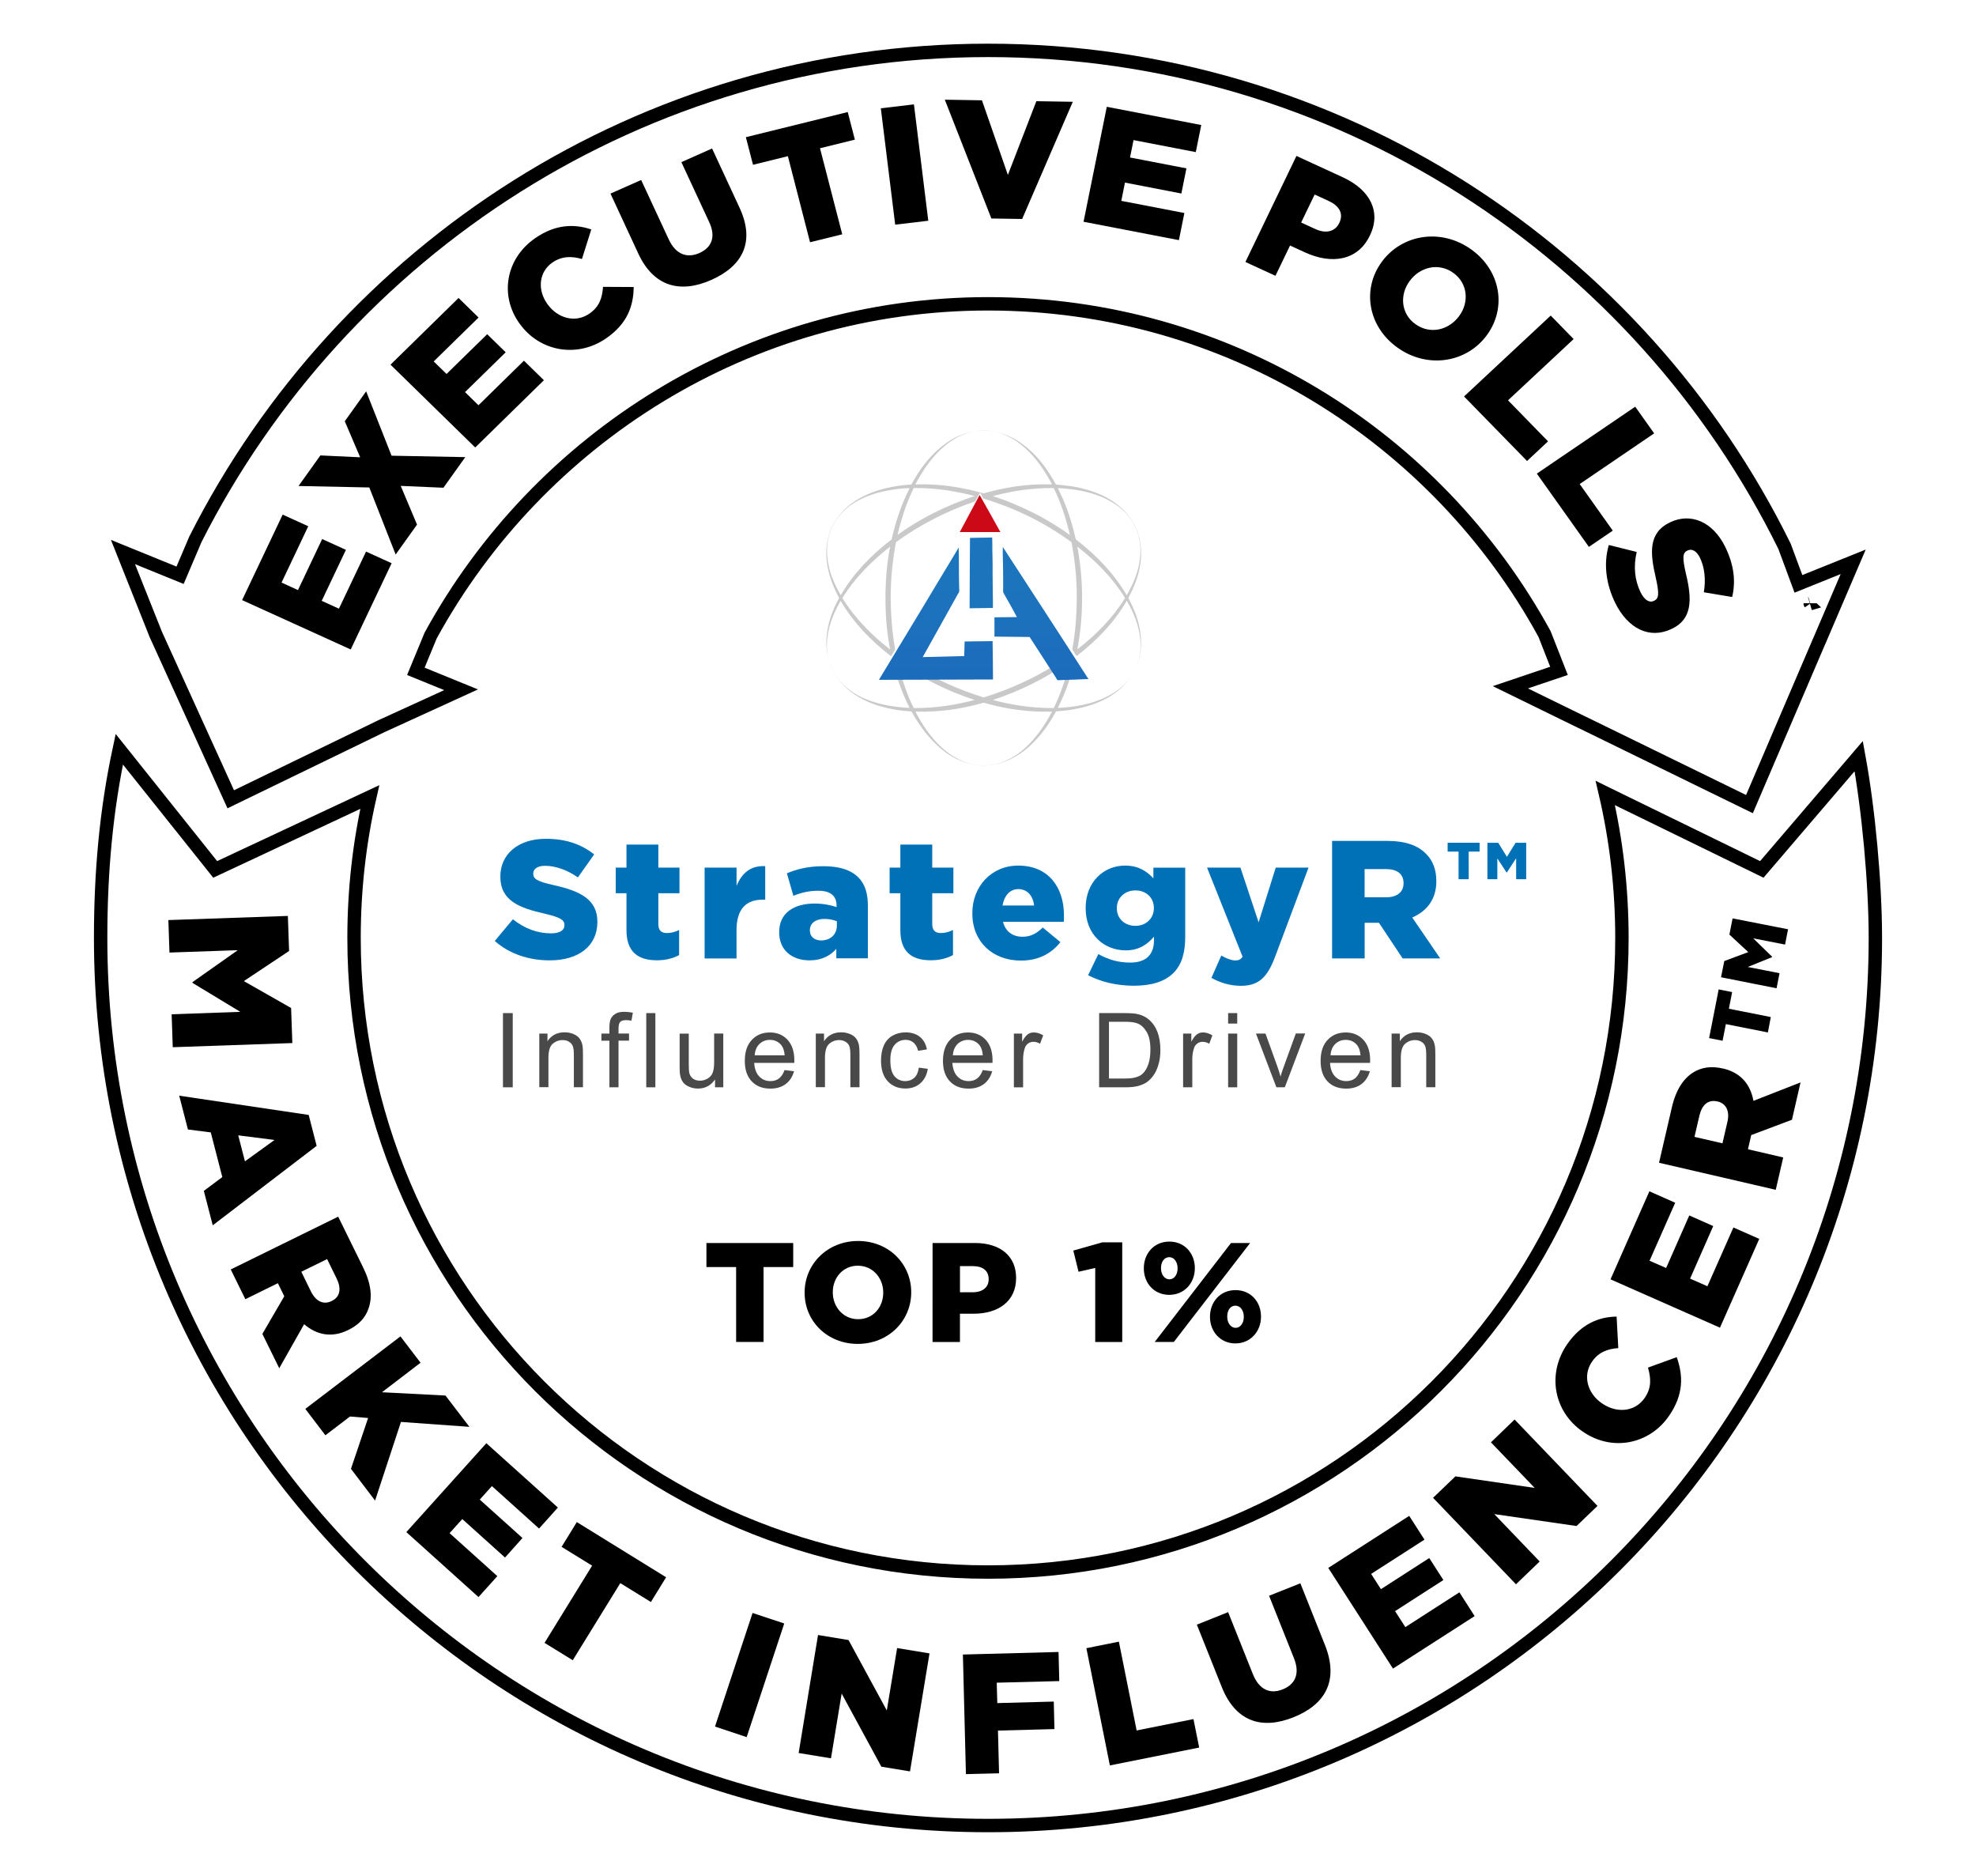 <?xml version="1.0" encoding="utf-8"?>
<!-- Generator: Adobe Illustrator 16.0.0, SVG Export Plug-In . SVG Version: 6.00 Build 0)  -->
<!DOCTYPE svg PUBLIC "-//W3C//DTD SVG 1.1//EN" "http://www.w3.org/Graphics/SVG/1.1/DTD/svg11.dtd">
<svg version="1.1" id="Layer_1" xmlns="http://www.w3.org/2000/svg" xmlns:xlink="http://www.w3.org/1999/xlink" x="0px" y="0px"
	 width="73.75px" height="70px" viewBox="0 0 73.75 70" enable-background="new 0 0 73.75 70" xml:space="preserve">
<g>
	<g>
		<g>
			<path d="M27.474,47.28h-1.108v-0.897h3.239v0.897h-1.107v2.796h-1.023L27.474,47.28L27.474,47.28z"/>
			<path d="M30.031,48.24v-0.012c0-1.061,0.854-1.92,1.994-1.92c1.141,0,1.984,0.85,1.984,1.909v0.011
				c0,1.062-0.854,1.92-1.994,1.92C30.875,50.148,30.031,49.301,30.031,48.24z M32.965,48.24v-0.012
				c0-0.533-0.385-0.998-0.949-0.998c-0.559,0-0.934,0.455-0.934,0.987v0.011c0,0.533,0.385,0.998,0.943,0.998
				C32.591,49.229,32.965,48.773,32.965,48.24z"/>
			<path d="M34.806,46.383h1.583c0.934,0,1.535,0.48,1.535,1.299v0.01c0,0.871-0.67,1.33-1.588,1.33h-0.508v1.056h-1.023
				L34.806,46.383L34.806,46.383z M36.314,48.22c0.363,0,0.586-0.189,0.586-0.479v-0.01c0-0.317-0.223-0.485-0.591-0.485h-0.48
				v0.976L36.314,48.22L36.314,48.22z"/>
			<path d="M40.877,47.313l-0.623,0.143l-0.195-0.791l1.082-0.307h0.744v3.72h-1.008V47.313z"/>
			<path d="M42.691,47.334v-0.012c0-0.543,0.375-0.992,0.955-0.992c0.574,0,0.949,0.449,0.949,0.986v0.012
				c0,0.543-0.388,0.99-0.955,0.99C43.07,48.318,42.691,47.877,42.691,47.334z M45.945,46.383h0.713l-2.848,3.693h-0.713
				L45.945,46.383z M43.951,47.334v-0.012c0-0.231-0.131-0.411-0.311-0.411c-0.185,0-0.308,0.174-0.308,0.405v0.012
				c0,0.236,0.14,0.411,0.313,0.411C43.824,47.738,43.951,47.564,43.951,47.334z M45.16,49.143v-0.011
				c0-0.543,0.375-0.991,0.955-0.991c0.574,0,0.949,0.442,0.949,0.986v0.012c0,0.537-0.388,0.991-0.955,0.991
				C45.541,50.13,45.16,49.682,45.16,49.143z M46.422,49.143v-0.011c0-0.237-0.133-0.411-0.313-0.411
				c-0.189,0-0.305,0.17-0.305,0.406v0.012c0,0.231,0.137,0.41,0.311,0.41C46.293,49.549,46.422,49.374,46.422,49.143z"/>
		</g>
	</g>
	<g>
		<path d="M10.744,34.178l0.046,1.308l-1.689,1.124l1.764,1.004l0.046,1.308l-4.463,0.155l-0.042-1.229l2.563-0.091l-1.784-1.08
			L7.182,36.65l1.693-1.194l-2.55,0.089l-0.041-1.212L10.744,34.178z"/>
		<path d="M11.521,41.604l0.297,1.154L7.94,45.723l-0.332-1.285l0.689-0.515l-0.43-1.667l-0.853-0.109l-0.325-1.261L11.521,41.604z
			 M9.142,43.336l1.104-0.798l-1.354-0.172L9.142,43.336z"/>
		<path d="M12.622,45.4l0.932,1.896c0.301,0.613,0.348,1.113,0.204,1.52c-0.113,0.349-0.362,0.619-0.76,0.813l-0.011,0.005
			c-0.612,0.301-1.18,0.174-1.636-0.221l-0.929,1.643l-0.63-1.281l0.817-1.403l-0.005-0.013l-0.233-0.476L9.157,48.48l-0.545-1.11
			L12.622,45.4z M11.604,48.189c0.186,0.379,0.476,0.506,0.769,0.362l0.011-0.006c0.315-0.153,0.362-0.462,0.182-0.834l-0.357-0.728
			l-0.963,0.473L11.604,48.189z"/>
		<path d="M14.946,49.868l0.75,0.983l-1.44,1.101l2.371,0.123l0.892,1.168l-2.554-0.183l-0.966,2.935l-0.9-1.185l0.64-1.897
			l-0.675-0.056l-0.919,0.701l-0.75-0.985L14.946,49.868z"/>
		<path d="M18.152,53.854l2.67,2.401l-0.703,0.783l-1.76-1.584l-0.453,0.504l1.594,1.433l-0.651,0.729l-1.595-1.436L16.78,57.21
			l1.782,1.604l-0.703,0.781l-2.693-2.424L18.152,53.854z"/>
		<path d="M22.1,58.423l-1.14-0.702l0.569-0.924l3.332,2.059l-0.568,0.924l-1.141-0.705l-1.775,2.877l-1.053-0.648L22.1,58.423z"/>
		<path d="M28.088,60.188l1.182,0.393l-1.402,4.24l-1.182-0.394L28.088,60.188z"/>
		<path d="M30.531,61.011l1.139,0.188l1.428,2.627l0.385-2.328l1.209,0.199L33.964,66.1l-1.069-0.175l-1.482-2.729l-0.398,2.416
			l-1.207-0.198L30.531,61.011z"/>
		<path d="M35.938,61.739l3.57-0.095l0.027,1.086l-2.334,0.06l0.021,0.761l2.108-0.056l0.025,1.026l-2.108,0.056l0.041,1.594
			l-1.237,0.031L35.938,61.739z"/>
		<path d="M40.547,61.503l1.213-0.244l0.663,3.314l2.121-0.425l0.213,1.063l-3.333,0.667L40.547,61.503z"/>
		<path d="M45.6,62.952l-0.93-2.328l1.167-0.467l0.921,2.306c0.238,0.6,0.654,0.762,1.115,0.577
			c0.463-0.185,0.654-0.577,0.424-1.157l-0.931-2.336l1.167-0.466l0.917,2.299c0.534,1.34,0.006,2.231-1.175,2.701
			C47.098,64.552,46.117,64.249,45.6,62.952z"/>
		<path d="M49.575,58.507l3.021-1.942l0.569,0.887l-1.99,1.279L51.54,59.3l1.804-1.161l0.527,0.821l-1.803,1.16l0.384,0.596
			l2.017-1.298l0.569,0.887l-3.048,1.959L49.575,58.507z"/>
		<path d="M53.486,55.891l0.834-0.8l2.959,0.431l-1.633-1.701l0.883-0.851l3.094,3.224l-0.782,0.75l-3.071-0.445l1.695,1.768
			l-0.884,0.851L53.486,55.891z"/>
		<path d="M59.076,53.422l-0.012-0.007c-1.069-0.739-1.34-2.146-0.57-3.258c0.52-0.75,1.167-1.017,1.842-1.028l0.063,1.176
			c-0.405,0.029-0.739,0.154-0.982,0.508c-0.355,0.514-0.17,1.178,0.363,1.547l0.013,0.008c0.551,0.381,1.229,0.316,1.587-0.198
			c0.266-0.384,0.241-0.731,0.127-1.138l1.074-0.389c0.238,0.678,0.27,1.387-0.294,2.199C61.561,53.891,60.173,54.182,59.076,53.422
			z"/>
		<path d="M60.109,47.739l1.451-3.285l0.963,0.427l-0.957,2.164l0.619,0.271l0.864-1.961l0.894,0.396l-0.864,1.961l0.646,0.285
			l0.971-2.193l0.965,0.426l-1.467,3.313L60.109,47.739z"/>
		<path d="M61.92,43.389l0.477-2.06c0.152-0.664,0.436-1.084,0.799-1.31c0.31-0.194,0.676-0.248,1.104-0.147l0.016,0.002
			c0.664,0.153,1.022,0.608,1.127,1.205l1.758-0.688l-0.32,1.393l-1.521,0.572l-0.002,0.012l-0.119,0.517l1.316,0.306l-0.279,1.207
			L61.92,43.389z M64.471,41.868c0.096-0.408-0.049-0.691-0.365-0.767L64.092,41.1c-0.342-0.078-0.572,0.129-0.666,0.534
			l-0.183,0.789l1.044,0.24L64.471,41.868z"/>
	</g>
	<path fill="none" stroke="#000000" stroke-width="0.5" stroke-miterlimit="10" d="M67.561,22.511c0,0.003,0.002,0.008,0.004,0.011
		l-0.014,0.004 M67.123,21.787l-0.52-1.403C61.203,9.422,49.92,1.88,36.875,1.88c-12.924,0-24.121,7.445-29.581,18.241l-0.573,1.345
		L4.59,20.599l1.171,2.94l0.042,0.109l2.809,6.178l5.64-2.736l0.349-0.159l2.608-1.192l-1.688-0.688l0.552-1.336
		c4.018-7.344,11.842-12.378,20.803-12.378c8.959,0,16.756,4.979,20.771,12.322l0.539,1.375l-1.815,0.612l2.524,1.234l0.39,0.189
		l6.01,2.936l2.606-6.088l0.009-0.017l1.256-2.935L67.123,21.787z M69.373,28.215l-3.617,4.227l-5.779-2.82l-0.063-0.031
		c0.406,1.736,0.621,3.547,0.621,5.408c0,13.067-10.594,23.662-23.66,23.662c-13.067,0-23.661-10.595-23.661-23.662
		c0-1.807,0.201-3.566,0.587-5.257l-5.769,2.7l-3.58-4.485c-0.485,2.262-0.696,4.558-0.696,7.042
		c0,18.293,14.827,33.121,33.119,33.121c18.291,0,33.119-14.828,33.119-33.121C69.994,32.936,69.734,30.174,69.373,28.215z"/>
	<g>
		<path d="M64.414,38.215l-0.122,0.621l-0.503-0.1l0.357-1.816l0.502,0.1l-0.121,0.621l1.565,0.311l-0.11,0.574L64.414,38.215z"/>
		<path d="M64.234,36.467l0.121-0.605l0.896-0.334l-0.705-0.654l0.119-0.604l2.07,0.406l-0.111,0.571l-1.189-0.233l0.707,0.688
			l-0.002,0.013l-0.908,0.368l1.185,0.232l-0.11,0.563L64.234,36.467z"/>
	</g>
	<g>
		<g>
			<path fill="#C9C9C9" d="M36.621,16.064c0.063,0,0.127,0,0.189,0c0.088,0.005,0.176,0.017,0.256,0.031
				c0.565,0.103,0.974,0.354,1.333,0.667c0.408,0.357,0.727,0.798,0.994,1.288c0.004,0.004,0.01,0.021,0.016,0.026
				c0.011,0.009,0.008,0.006,0.02,0.007c0.075,0.012,0.152,0.012,0.225,0.02c0.228,0.023,0.434,0.053,0.635,0.099
				c0.795,0.18,1.436,0.518,1.855,1.077c0.284,0.375,0.471,0.854,0.442,1.51c-0.015,0.302-0.082,0.573-0.161,0.816
				c-0.084,0.247-0.184,0.467-0.298,0.682c-0.003,0.006-0.008,0.013-0.011,0.018c-0.006,0.019,0.013,0.038,0.023,0.061
				c0.211,0.403,0.396,0.858,0.439,1.411c0.054,0.68-0.146,1.172-0.419,1.544c-0.484,0.664-1.282,1.034-2.274,1.178
				c-0.143,0.021-0.292,0.027-0.447,0.046c-0.018,0.002-0.019,0-0.027,0.008c-0.006,0.005-0.006,0.012-0.012,0.021
				c-0.275,0.501-0.605,0.948-1.025,1.316c-0.205,0.18-0.441,0.34-0.711,0.461c-0.271,0.124-0.592,0.213-0.959,0.213
				c-0.192,0-0.357-0.028-0.518-0.067c-0.467-0.115-0.834-0.35-1.138-0.621c-0.397-0.354-0.698-0.756-0.972-1.228
				c-0.014-0.023-0.036-0.077-0.055-0.093c-0.012-0.012-0.019-0.008-0.041-0.01c-0.599-0.036-1.143-0.162-1.594-0.362
				c-0.455-0.202-0.828-0.477-1.107-0.849c-0.141-0.186-0.256-0.394-0.332-0.647c-0.073-0.249-0.123-0.544-0.1-0.87
				c0.043-0.58,0.213-1.008,0.424-1.413c0.014-0.027,0.049-0.081,0.043-0.1c-0.008-0.026-0.029-0.051-0.043-0.077
				c-0.043-0.082-0.082-0.168-0.119-0.251C31,21.631,30.88,21.27,30.846,20.807c-0.023-0.326,0.024-0.625,0.1-0.873
				c0.076-0.253,0.195-0.458,0.336-0.647c0.277-0.374,0.656-0.647,1.115-0.849c0.429-0.186,0.929-0.303,1.49-0.35
				c0.039-0.003,0.084,0.002,0.116-0.007c0.019-0.005,0.019-0.012,0.026-0.029c0.268-0.487,0.594-0.936,0.998-1.29
				C35.445,16.4,35.904,16.127,36.621,16.064z M39.242,18.034c-0.26-0.489-0.568-0.934-0.957-1.291
				c-0.197-0.181-0.424-0.349-0.688-0.473c-0.26-0.123-0.579-0.219-0.958-0.2c-0.092,0.003-0.182,0.013-0.263,0.025
				c-0.079,0.014-0.153,0.032-0.228,0.054c-0.429,0.126-0.758,0.359-1.047,0.633c-0.369,0.352-0.666,0.782-0.914,1.251
				c-0.008,0.013-0.018,0.027-0.018,0.043c0.971-0.032,1.797,0.125,2.543,0.333c0.746-0.209,1.572-0.364,2.541-0.333
				C39.258,18.061,39.249,18.047,39.242,18.034z M33.5,19.956c0.011,0.001,0.023-0.013,0.036-0.022
				c0.827-0.596,1.778-1.069,2.841-1.424c-0.684-0.176-1.408-0.307-2.273-0.3C33.844,18.734,33.648,19.322,33.5,19.956z
				 M37.055,18.512c0.544,0.172,1.05,0.395,1.532,0.633c0.36,0.179,0.699,0.387,1.026,0.597c0.103,0.066,0.203,0.141,0.299,0.208
				c0.006,0.003,0.014,0.009,0.021,0.007c-0.152-0.634-0.347-1.225-0.606-1.746C38.463,18.204,37.732,18.332,37.055,18.512z
				 M33.213,20.178c0.021-0.018,0.061-0.043,0.066-0.058c0.008-0.016,0.01-0.042,0.016-0.066c0.141-0.595,0.318-1.132,0.553-1.627
				c0.028-0.06,0.065-0.13,0.092-0.191c0.015-0.032,0.002-0.02-0.02-0.02c-0.293,0.006-0.58,0.046-0.846,0.099
				c-0.787,0.158-1.42,0.482-1.818,1.021c-0.264,0.354-0.443,0.852-0.375,1.483c0.061,0.559,0.271,0.992,0.498,1.394
				C31.852,21.396,32.488,20.745,33.213,20.178z M39.484,18.222c0.281,0.547,0.496,1.159,0.65,1.831
				c0.008,0.023,0.01,0.052,0.018,0.068s0.045,0.038,0.065,0.056c0.728,0.566,1.361,1.231,1.837,2.036
				c0.225-0.402,0.436-0.841,0.497-1.398c0.034-0.305,0.007-0.609-0.067-0.853c-0.221-0.728-0.737-1.16-1.412-1.436
				c-0.453-0.184-0.99-0.286-1.588-0.311C39.48,18.215,39.484,18.22,39.484,18.222z M36.579,18.382
				c-0.06,0.098-0.118,0.22-0.179,0.326c-1.117,0.378-2.092,0.896-2.959,1.522c-0.027,0.156-0.058,0.31-0.08,0.471
				c-0.022,0.158-0.041,0.319-0.062,0.485c-0.09,0.819-0.065,1.792,0.037,2.57c0.021,0.16,0.051,0.316,0.071,0.474
				c0.003,0.015-0.025,0.054-0.035,0.07c-0.04,0.068-0.079,0.125-0.116,0.189c-0.741-0.575-1.396-1.24-1.881-2.07
				c-0.226,0.402-0.435,0.841-0.498,1.4c-0.072,0.633,0.123,1.14,0.384,1.485c0.542,0.72,1.491,1.051,2.688,1.112
				c-0.25-0.495-0.459-1.041-0.603-1.633c0.06,0.002,0.123-0.003,0.179,0.002c0.146,0.592,0.332,1.146,0.58,1.636
				c0.862,0.005,1.592-0.123,2.271-0.302c-1.015-0.333-1.922-0.785-2.71-1.337c0.078,0,0.17,0,0.249,0c0.026,0,0.075-0.006,0.09,0
				c0.052,0.028,0.103,0.063,0.151,0.095c0.771,0.466,1.609,0.857,2.557,1.147c0.002,0,0.004,0,0.007,0
				c0.973-0.305,1.84-0.699,2.627-1.191c0.034-0.021,0.06-0.046,0.094-0.048c0.107-0.006,0.236-0.005,0.343-0.013
				c-0.802,0.559-1.709,1.01-2.729,1.349c0.683,0.175,1.41,0.307,2.275,0.3c0.242-0.501,0.436-1.055,0.58-1.652
				c0.061-0.001,0.128-0.007,0.182-0.004c-0.145,0.583-0.348,1.123-0.588,1.605c-0.006,0.014-0.02,0.029-0.018,0.046
				c0.598-0.026,1.134-0.127,1.586-0.312c0.447-0.183,0.834-0.44,1.1-0.8c0.26-0.351,0.454-0.856,0.383-1.488
				c-0.063-0.557-0.272-1-0.5-1.398c-0.481,0.831-1.135,1.493-1.875,2.065c-0.053-0.085-0.109-0.165-0.16-0.249
				c0.115-0.606,0.168-1.296,0.168-2.015c0-0.716-0.084-1.385-0.196-1.985c-0.944-0.692-2.032-1.251-3.284-1.628
				C36.664,18.531,36.621,18.456,36.579,18.382z M33.223,20.401c0-0.001-0.001-0.002-0.004-0.001
				c-0.689,0.541-1.309,1.155-1.779,1.917c0.353,0.572,0.795,1.06,1.277,1.499c0.151,0.137,0.314,0.272,0.475,0.396
				c0.008,0.006,0.02,0.019,0.031,0.017C32.988,23.094,32.99,21.532,33.223,20.401z M40.213,20.401c0-0.002-0.003-0.001-0.003,0.002
				c0.108,0.571,0.177,1.236,0.177,1.913c0,0.677-0.066,1.342-0.177,1.913c0.69-0.532,1.312-1.155,1.78-1.915
				C41.52,21.555,40.906,20.938,40.213,20.401z M36.859,26.261c-0.047-0.013-0.097-0.031-0.144-0.039
				c-0.017-0.002-0.054,0.013-0.078,0.02c-0.733,0.201-1.522,0.339-2.465,0.312c0,0.016,0.011,0.03,0.017,0.043
				c0.125,0.234,0.258,0.456,0.405,0.663c0.317,0.441,0.693,0.828,1.199,1.081c0.254,0.128,0.552,0.221,0.92,0.219
				c0.369,0,0.663-0.091,0.92-0.219c0.258-0.125,0.479-0.288,0.67-0.47c0.377-0.359,0.682-0.793,0.938-1.271
				c0.008-0.015,0.018-0.034,0.016-0.045C38.348,26.577,37.568,26.455,36.859,26.261z"/>
			<path fill="#CC0917" d="M37.337,19.853c-0.503,0-1.007,0-1.511,0c-0.002-0.016,0.011-0.028,0.018-0.041
				c0.112-0.212,0.229-0.429,0.344-0.645c0.123-0.234,0.252-0.468,0.375-0.697C36.82,18.929,37.086,19.396,37.337,19.853z"/>
			<path fill="#1C75BC" d="M37.059,22.685c-0.289,0.005-0.578,0.011-0.871,0.013c0.002-0.877,0.01-1.751,0.015-2.626
				c0.206-0.003,0.397-0.011,0.604-0.011c0.066,0,0.146-0.001,0.211-0.006c0.02-0.001,0.012,0.004,0.014,0.034
				c0.011,0.208,0,0.413,0.01,0.617c0.008,0.229,0.005,0.445,0.005,0.661C37.045,21.81,37.061,22.247,37.059,22.685z"/>
			
				<linearGradient id="SVGID_1_" gradientUnits="userSpaceOnUse" x1="8.87" y1="844.165" x2="8.87" y2="835.135" gradientTransform="matrix(1 0 0 1 30 -813.667)">
				<stop  offset="0" style="stop-color:#1C5FBC"/>
				<stop  offset="1" style="stop-color:#1C75BC"/>
			</linearGradient>
			<path fill="url(#SVGID_1_)" d="M37.43,20.413c1.064,1.641,2.141,3.285,3.194,4.926c-0.353,0.012-0.714,0.032-1.079,0.04
				c-0.023,0-0.055,0.007-0.07,0.003c-0.02-0.006-0.049-0.069-0.067-0.098c-0.323-0.5-0.658-1.02-0.979-1.515
				c-0.439-0.003-0.876-0.009-1.313-0.014c0-0.24,0-0.481,0-0.72c0.279-0.003,0.557-0.008,0.838-0.009
				c-0.146-0.279-0.316-0.573-0.479-0.863c-0.012-0.02-0.025-0.042-0.029-0.058c-0.014-0.055-0.004-0.138-0.004-0.21
				c0-0.217-0.004-0.414-0.004-0.633c0-0.286-0.018-0.562-0.01-0.841C37.428,20.417,37.426,20.413,37.43,20.413z"/>
			
				<linearGradient id="SVGID_2_" gradientUnits="userSpaceOnUse" x1="4.936" y1="844.164" x2="4.936" y2="835.136" gradientTransform="matrix(1 0 0 1 30 -813.667)">
				<stop  offset="0" style="stop-color:#1C5FBC"/>
				<stop  offset="1" style="stop-color:#1C75BC"/>
			</linearGradient>
			<path fill="url(#SVGID_2_)" d="M35.781,20.432c0.014,0.47,0.004,0.965,0.016,1.447c0.002,0.07,0.012,0.152,0,0.208
				c-0.004,0.021-0.029,0.049-0.044,0.076c-0.435,0.792-0.88,1.569-1.315,2.357c0.515-0.015,1.03-0.027,1.549-0.039
				c0.009-0.179,0.009-0.365,0.016-0.544c0.35-0.003,0.695-0.009,1.044-0.013c0.006,0.477,0.013,0.952,0.015,1.431
				c-1.42,0.002-2.834,0.008-4.25,0.013c-0.004-0.014,0.008-0.027,0.014-0.038c0.732-1.216,1.479-2.435,2.209-3.659
				c0.123-0.206,0.248-0.413,0.373-0.617C35.531,20.848,35.658,20.641,35.781,20.432z"/>
		</g>
		<g>
			<g>
				<path fill="#0070B7" d="M54.438,31.778h-0.408v-0.33h1.193v0.33h-0.408l0.002,1.029h-0.379V31.778z"/>
				<path fill="#0070B7" d="M55.52,31.448h0.397l0.326,0.525l0.323-0.525h0.396v1.359h-0.375v-0.781l-0.348,0.533h-0.01
					l-0.344-0.529v0.777h-0.371v-1.359H55.52z"/>
			</g>
			<g>
				<path fill="#0070B7" d="M18.466,35.112l0.677-0.809c0.433,0.346,0.914,0.525,1.422,0.525c0.325,0,0.501-0.112,0.501-0.299
					v-0.015c0-0.182-0.145-0.282-0.737-0.42c-0.935-0.213-1.654-0.476-1.654-1.378v-0.014c0-0.813,0.646-1.402,1.697-1.402
					c0.745,0,1.327,0.202,1.804,0.583l-0.607,0.858c-0.4-0.28-0.839-0.433-1.228-0.433c-0.294,0-0.438,0.126-0.438,0.282v0.012
					c0,0.201,0.15,0.288,0.758,0.426c1.01,0.221,1.635,0.545,1.635,1.365v0.014c0,0.896-0.707,1.429-1.771,1.429
					C19.745,35.839,19.005,35.594,18.466,35.112z"/>
				<path fill="#0070B7" d="M23.382,34.71v-1.379h-0.4v-0.956h0.4v-0.859h1.189v0.859h0.789v0.956h-0.789v1.146
					c0,0.238,0.105,0.34,0.326,0.34c0.157,0,0.309-0.045,0.45-0.113v0.935c-0.214,0.118-0.494,0.194-0.826,0.194
					C23.809,35.833,23.382,35.52,23.382,34.71z"/>
				<path fill="#0070B7" d="M26.3,32.375h1.19v0.683c0.193-0.463,0.507-0.764,1.07-0.738v1.252h-0.1
					c-0.619,0-0.971,0.355-0.971,1.14v1.054h-1.191v-3.39L26.3,32.375L26.3,32.375z"/>
				<path fill="#0070B7" d="M29.081,34.792V34.78c0-0.701,0.533-1.064,1.328-1.064c0.313,0,0.621,0.063,0.814,0.132V33.79
					c0-0.353-0.219-0.551-0.678-0.551c-0.355,0-0.631,0.067-0.933,0.188l-0.243-0.84c0.381-0.157,0.789-0.264,1.37-0.264
					c0.607,0,1.021,0.146,1.29,0.412c0.258,0.25,0.363,0.603,0.363,1.077v1.948h-1.178v-0.352c-0.231,0.259-0.551,0.428-0.995,0.428
					C29.577,35.839,29.081,35.469,29.081,34.792z M31.235,34.534v-0.156c-0.117-0.051-0.287-0.088-0.463-0.088
					c-0.344,0-0.545,0.171-0.545,0.42v0.014c0,0.23,0.176,0.369,0.42,0.369C30.991,35.093,31.235,34.874,31.235,34.534z"/>
				<path fill="#0070B7" d="M33.604,34.71v-1.379h-0.401v-0.956h0.401v-0.859h1.19v0.859h0.789v0.956h-0.789v1.146
					c0,0.238,0.105,0.34,0.324,0.34c0.156,0,0.309-0.045,0.45-0.113v0.935c-0.213,0.118-0.493,0.194-0.825,0.194
					C34.029,35.833,33.604,35.52,33.604,34.71z"/>
				<path fill="#0070B7" d="M36.29,34.085v-0.014c0-0.988,0.709-1.771,1.711-1.771c1.17,0,1.709,0.857,1.709,1.854
					c0,0.074,0,0.164-0.006,0.243h-2.269c0.094,0.37,0.363,0.558,0.732,0.558c0.281,0,0.508-0.106,0.752-0.344l0.658,0.545
					c-0.328,0.414-0.797,0.688-1.475,0.688C37.042,35.845,36.29,35.137,36.29,34.085z M38.596,33.79
					c-0.044-0.377-0.265-0.613-0.589-0.613c-0.313,0-0.526,0.244-0.59,0.613H38.596z"/>
				<path fill="#0070B7" d="M40.611,36.391l0.382-0.789c0.364,0.199,0.728,0.317,1.187,0.317c0.594,0,0.889-0.294,0.889-0.832
					v-0.133c-0.238,0.275-0.551,0.509-1.047,0.509c-0.832,0-1.502-0.603-1.502-1.572v-0.013c0-0.977,0.684-1.578,1.465-1.578
					c0.508,0,0.809,0.207,1.063,0.475v-0.398h1.188v2.574c0,0.619-0.137,1.051-0.438,1.354c-0.309,0.307-0.783,0.478-1.49,0.478
					C41.65,36.777,41.1,36.641,40.611,36.391z M43.066,33.891v-0.013c0-0.376-0.287-0.652-0.688-0.652
					c-0.405,0-0.694,0.282-0.694,0.658v0.013c0,0.375,0.289,0.651,0.694,0.651C42.779,34.548,43.066,34.266,43.066,33.891z"/>
				<path fill="#0070B7" d="M45.214,36.489l0.369-0.832c0.188,0.112,0.39,0.183,0.521,0.183c0.119,0,0.201-0.031,0.273-0.14
					l-1.326-3.324h1.246l0.678,2.041l0.639-2.041h1.224l-1.241,3.308c-0.294,0.787-0.613,1.102-1.289,1.102
					C45.884,36.782,45.527,36.665,45.214,36.489z"/>
				<path fill="#0070B7" d="M49.718,31.379h2.072c0.67,0,1.133,0.175,1.428,0.476c0.257,0.251,0.39,0.59,0.39,1.021v0.013
					c0,0.67-0.355,1.114-0.9,1.347l1.045,1.528H52.35l-0.883-1.329h-0.014h-0.52v1.329h-1.216V31.379L49.718,31.379z M51.732,33.483
					c0.416,0,0.652-0.199,0.652-0.52v-0.012c0-0.347-0.252-0.521-0.656-0.521h-0.797v1.053H51.732z"/>
			</g>
			<g>
				<path fill="#494949" d="M18.772,40.573v-2.769h0.365v2.769H18.772z"/>
				<path fill="#494949" d="M20.128,40.573v-2.005h0.305v0.285c0.148-0.221,0.359-0.332,0.639-0.332
					c0.121,0,0.232,0.022,0.334,0.065c0.102,0.044,0.178,0.101,0.227,0.171c0.053,0.07,0.086,0.154,0.106,0.251
					c0.013,0.063,0.019,0.175,0.019,0.331v1.232h-0.34v-1.221c0-0.139-0.013-0.24-0.039-0.312c-0.026-0.067-0.073-0.124-0.141-0.164
					c-0.066-0.041-0.146-0.063-0.236-0.063c-0.146,0-0.271,0.049-0.377,0.141c-0.104,0.092-0.156,0.267-0.156,0.521v1.096h-0.34
					L20.128,40.573L20.128,40.573z"/>
				<path fill="#494949" d="M22.745,40.573v-1.74h-0.299v-0.265h0.299v-0.213c0-0.137,0.014-0.235,0.037-0.303
					c0.033-0.087,0.09-0.16,0.174-0.213c0.082-0.057,0.196-0.083,0.346-0.083c0.097,0,0.201,0.013,0.318,0.032l-0.053,0.299
					c-0.07-0.014-0.136-0.021-0.199-0.021c-0.104,0-0.176,0.022-0.22,0.067c-0.042,0.046-0.063,0.126-0.063,0.247v0.186h0.392v0.265
					h-0.392v1.742H22.745L22.745,40.573z"/>
				<path fill="#494949" d="M24.12,40.573v-2.769h0.34v2.769H24.12z"/>
				<path fill="#494949" d="M26.687,40.573V40.28c-0.156,0.227-0.367,0.34-0.637,0.34c-0.117,0-0.229-0.022-0.33-0.068
					c-0.104-0.045-0.18-0.102-0.229-0.17c-0.05-0.069-0.084-0.153-0.104-0.253c-0.015-0.066-0.021-0.173-0.021-0.316V38.57h0.341
					v1.111c0,0.18,0.006,0.299,0.021,0.358c0.021,0.09,0.067,0.158,0.136,0.211c0.07,0.051,0.155,0.076,0.258,0.076
					s0.197-0.025,0.286-0.077c0.091-0.055,0.154-0.125,0.19-0.216c0.035-0.091,0.056-0.222,0.056-0.394v-1.072h0.341v2.005H26.687
					L26.687,40.573z"/>
				<path fill="#494949" d="M29.282,39.93l0.354,0.043c-0.057,0.204-0.158,0.363-0.309,0.477c-0.15,0.113-0.342,0.172-0.574,0.172
					c-0.293,0-0.525-0.09-0.697-0.271c-0.172-0.181-0.258-0.434-0.258-0.76c0-0.337,0.086-0.602,0.261-0.785
					c0.174-0.188,0.397-0.279,0.676-0.279c0.269,0,0.487,0.091,0.658,0.272c0.169,0.185,0.254,0.438,0.254,0.772
					c0,0.02,0,0.049-0.002,0.09h-1.496c0.013,0.22,0.075,0.389,0.187,0.506c0.112,0.117,0.252,0.175,0.42,0.175
					c0.125,0,0.23-0.032,0.318-0.099C29.162,40.176,29.231,40.07,29.282,39.93z M28.167,39.379h1.119
					c-0.014-0.169-0.057-0.296-0.127-0.382c-0.109-0.129-0.25-0.194-0.422-0.194c-0.156,0-0.287,0.053-0.395,0.155
					C28.237,39.063,28.179,39.202,28.167,39.379z"/>
				<path fill="#494949" d="M30.448,40.573v-2.005h0.307v0.285c0.146-0.221,0.359-0.332,0.639-0.332c0.12,0,0.23,0.022,0.333,0.065
					c0.103,0.044,0.178,0.101,0.229,0.171c0.049,0.07,0.086,0.154,0.104,0.251c0.012,0.063,0.019,0.175,0.019,0.331v1.232h-0.341
					v-1.221c0-0.139-0.013-0.24-0.038-0.312c-0.027-0.067-0.074-0.124-0.142-0.164c-0.068-0.041-0.146-0.063-0.236-0.063
					c-0.146,0-0.271,0.049-0.376,0.141c-0.104,0.092-0.156,0.267-0.156,0.521v1.096h-0.342V40.573z"/>
				<path fill="#494949" d="M34.294,39.839l0.334,0.044c-0.035,0.229-0.129,0.411-0.279,0.541c-0.15,0.131-0.336,0.194-0.555,0.194
					c-0.273,0-0.494-0.091-0.662-0.271c-0.166-0.18-0.25-0.436-0.25-0.771c0-0.216,0.035-0.405,0.106-0.567
					c0.072-0.162,0.183-0.283,0.328-0.365c0.146-0.08,0.308-0.121,0.479-0.121c0.217,0,0.396,0.055,0.533,0.164
					c0.139,0.111,0.228,0.268,0.267,0.471l-0.33,0.053c-0.032-0.137-0.089-0.234-0.168-0.305c-0.079-0.068-0.177-0.104-0.289-0.104
					c-0.172,0-0.312,0.063-0.418,0.186s-0.16,0.314-0.16,0.582c0,0.271,0.052,0.465,0.153,0.588c0.104,0.123,0.24,0.184,0.404,0.184
					c0.135,0,0.246-0.042,0.336-0.123C34.214,40.135,34.271,40.009,34.294,39.839z"/>
				<path fill="#494949" d="M36.68,39.93l0.351,0.043c-0.055,0.204-0.158,0.363-0.307,0.477c-0.15,0.113-0.342,0.172-0.574,0.172
					c-0.294,0-0.525-0.09-0.697-0.271c-0.172-0.181-0.259-0.434-0.259-0.76c0-0.337,0.087-0.602,0.261-0.785
					c0.174-0.188,0.398-0.279,0.676-0.279c0.269,0,0.486,0.091,0.658,0.272c0.17,0.185,0.256,0.438,0.256,0.772
					c0,0.02-0.002,0.049-0.004,0.09h-1.496c0.015,0.22,0.076,0.389,0.188,0.506c0.11,0.117,0.252,0.175,0.419,0.175
					c0.125,0,0.23-0.032,0.319-0.099C36.56,40.176,36.628,40.07,36.68,39.93z M35.563,39.379h1.119
					c-0.014-0.169-0.057-0.296-0.127-0.382c-0.109-0.129-0.25-0.194-0.422-0.194c-0.156,0-0.287,0.053-0.396,0.155
					C35.634,39.063,35.575,39.202,35.563,39.379z"/>
				<path fill="#494949" d="M37.841,40.573v-2.005h0.308v0.304c0.076-0.144,0.149-0.233,0.215-0.28
					c0.066-0.046,0.141-0.066,0.219-0.066c0.115,0,0.232,0.035,0.352,0.108l-0.117,0.314c-0.084-0.05-0.166-0.073-0.25-0.073
					c-0.073,0-0.143,0.021-0.199,0.066c-0.061,0.043-0.102,0.105-0.127,0.187c-0.036,0.122-0.057,0.254-0.057,0.396v1.05H37.841
					L37.841,40.573z"/>
				<path fill="#494949" d="M41.023,40.573v-2.769h0.953c0.217,0,0.381,0.014,0.492,0.039c0.16,0.037,0.295,0.104,0.406,0.198
					c0.146,0.124,0.254,0.28,0.328,0.474c0.07,0.192,0.107,0.411,0.107,0.658c0,0.21-0.023,0.396-0.074,0.559
					c-0.049,0.162-0.111,0.298-0.188,0.402c-0.076,0.105-0.16,0.189-0.252,0.252c-0.092,0.062-0.201,0.107-0.33,0.141
					c-0.131,0.031-0.277,0.046-0.445,0.046H41.023L41.023,40.573z M41.391,40.245h0.592c0.184,0,0.326-0.017,0.432-0.052
					c0.104-0.032,0.188-0.079,0.246-0.143c0.088-0.088,0.154-0.203,0.203-0.352c0.049-0.146,0.072-0.324,0.072-0.532
					c0-0.29-0.047-0.513-0.144-0.667c-0.095-0.156-0.209-0.262-0.347-0.313c-0.098-0.039-0.256-0.059-0.475-0.059h-0.58V40.245
					L41.391,40.245z"/>
				<path fill="#494949" d="M44.157,40.573v-2.005h0.307v0.304c0.076-0.144,0.149-0.233,0.216-0.28
					c0.067-0.046,0.139-0.066,0.219-0.066c0.115,0,0.229,0.035,0.35,0.108l-0.115,0.314c-0.084-0.05-0.168-0.073-0.25-0.073
					c-0.072,0-0.141,0.021-0.199,0.066c-0.061,0.043-0.104,0.105-0.127,0.187C44.52,39.25,44.5,39.382,44.5,39.523v1.05H44.157
					L44.157,40.573z"/>
				<path fill="#494949" d="M45.837,38.195v-0.391h0.34v0.391H45.837z M45.837,40.573v-2.005h0.34v2.005H45.837z"/>
				<path fill="#494949" d="M47.639,40.573l-0.763-2.005h0.356l0.433,1.201c0.047,0.129,0.09,0.265,0.129,0.403
					c0.028-0.106,0.069-0.233,0.125-0.382l0.444-1.225h0.351l-0.76,2.006L47.639,40.573L47.639,40.573L47.639,40.573z"/>
				<path fill="#494949" d="M50.773,39.93l0.354,0.043c-0.058,0.204-0.16,0.363-0.31,0.477s-0.342,0.172-0.573,0.172
					c-0.293,0-0.527-0.09-0.699-0.271c-0.17-0.181-0.256-0.434-0.256-0.76c0-0.337,0.086-0.602,0.26-0.785
					c0.175-0.188,0.4-0.279,0.679-0.279c0.268,0,0.485,0.091,0.655,0.272c0.171,0.185,0.255,0.438,0.255,0.772
					c0,0.02,0,0.049-0.003,0.09h-1.495c0.014,0.22,0.075,0.389,0.188,0.506c0.111,0.117,0.254,0.175,0.42,0.175
					c0.125,0,0.23-0.032,0.32-0.099C50.652,40.176,50.723,40.07,50.773,39.93z M49.659,39.379h1.12
					c-0.016-0.169-0.059-0.296-0.129-0.382c-0.108-0.129-0.248-0.194-0.422-0.194c-0.156,0-0.287,0.053-0.395,0.155
					C49.729,39.063,49.671,39.202,49.659,39.379z"/>
				<path fill="#494949" d="M51.939,40.573v-2.005h0.306v0.285c0.147-0.221,0.36-0.332,0.639-0.332c0.121,0,0.232,0.022,0.334,0.065
					c0.103,0.044,0.179,0.101,0.228,0.171c0.053,0.07,0.088,0.154,0.104,0.251c0.015,0.063,0.021,0.175,0.021,0.331v1.232h-0.34
					v-1.221c0-0.139-0.013-0.24-0.039-0.312c-0.025-0.067-0.072-0.124-0.142-0.164c-0.065-0.041-0.146-0.063-0.235-0.063
					c-0.146,0-0.271,0.049-0.375,0.141c-0.105,0.092-0.157,0.267-0.157,0.521v1.096h-0.343V40.573z"/>
			</g>
		</g>
	</g>
	<polyline fill="none" points="60.5,31.22 61.434,31.22 65.5,31.22 	"/>
	<path fill="#FF0000" stroke="#000000" stroke-miterlimit="10" d="M62.842,21.776"/>
	<path fill="none" stroke="#000000" stroke-miterlimit="10" d="M65.945,38.111"/>
	<path fill="none" stroke="#000000" stroke-miterlimit="10" d="M8.162,38.111"/>
	<path fill="none" stroke="#000000" stroke-miterlimit="10" d="M8.674,32.448"/>
	<polyline fill="none" points="60.5,31.22 61.314,31.22 65.5,31.22 	"/>
	<path fill="#FF0000" stroke="#000000" stroke-miterlimit="10" d="M62.727,21.776"/>
	<g>
		<path d="M9.036,22.393l1.514-3.19l0.955,0.434l-0.997,2.102l0.613,0.28l0.903-1.904l0.887,0.403l-0.904,1.903l0.643,0.292
			l1.012-2.13l0.955,0.434l-1.527,3.218L9.036,22.393z"/>
		<path d="M13.784,18.19l-2.642-0.055l0.816-1.141l1.484,0.07l-0.574-1.345l0.798-1.116l0.948,2.402l2.752,0.053L16.55,18.2
			l-1.594-0.069l0.609,1.445l-0.798,1.116L13.784,18.19z"/>
		<path d="M14.575,13.608l2.54-2.489l0.746,0.73l-1.674,1.638l0.479,0.468l1.517-1.484l0.691,0.675l-1.518,1.485l0.502,0.491
			l1.697-1.663l0.745,0.729l-2.563,2.51L14.575,13.608z"/>
		<path d="M19.396,12.08l-0.008-0.01c-0.749-1.042-0.516-2.424,0.592-3.187c0.747-0.514,1.447-0.537,2.088-0.321L21.72,9.664
			c-0.393-0.111-0.75-0.109-1.101,0.131c-0.512,0.352-0.567,1.024-0.192,1.545l0.007,0.011c0.386,0.536,1.047,0.708,1.559,0.355
			c0.382-0.262,0.482-0.59,0.514-1.002l1.145,0.006c-0.01,0.703-0.229,1.365-1.038,1.921C21.566,13.352,20.164,13.147,19.396,12.08z
			"/>
		<path d="M23.822,9.46l-1.037-2.236l1.145-0.508l1.027,2.212c0.268,0.575,0.69,0.715,1.145,0.514
			c0.453-0.201,0.628-0.594,0.369-1.151l-1.04-2.241l1.146-0.509l1.024,2.207c0.597,1.286,0.107,2.182-1.05,2.696
			C25.395,10.957,24.4,10.706,23.822,9.46z"/>
		<path d="M29.406,5.828l-1.301,0.321l-0.267-1.03l3.802-0.938l0.266,1.03l-1.301,0.321l0.83,3.211l-1.202,0.296L29.406,5.828z"/>
		<path d="M32.875,4.041l1.236-0.146l0.535,4.342l-1.235,0.146L32.875,4.041z"/>
		<path d="M35.263,3.72l1.386,0.023l0.968,2.784l1.063-2.751l1.36,0.022l-1.89,4.373l-1.149-0.018L35.263,3.72z"/>
		<path d="M41.309,3.985l3.525,0.68L44.63,5.676l-2.323-0.448l-0.131,0.649l2.105,0.406l-0.189,0.938l-2.105-0.407L41.85,7.495
			l2.354,0.454L44,8.961l-3.559-0.686L41.309,3.985z"/>
		<path d="M48.387,5.819l1.733,0.797c1.021,0.471,1.435,1.288,1.012,2.164l-0.006,0.012c-0.446,0.933-1.418,1.087-2.424,0.624
			l-0.554-0.254l-0.545,1.13l-1.121-0.516L48.387,5.819z M49.093,8.547c0.397,0.184,0.74,0.092,0.888-0.219l0.006-0.011
			c0.164-0.339,0.009-0.632-0.396-0.817l-0.524-0.242l-0.504,1.045L49.093,8.547z"/>
		<path d="M51.577,9.764l0.007-0.01c0.756-1.016,2.205-1.245,3.318-0.452c1.117,0.793,1.341,2.193,0.588,3.21l-0.008,0.01
			c-0.756,1.017-2.205,1.246-3.319,0.453C51.047,12.182,50.824,10.78,51.577,9.764z M54.45,11.805l0.008-0.01
			c0.38-0.51,0.332-1.223-0.222-1.616C53.689,9.79,53,9.964,52.621,10.475l-0.008,0.01c-0.379,0.51-0.332,1.223,0.217,1.612
			C53.382,12.491,54.07,12.316,54.45,11.805z"/>
		<path d="M57.877,11.776l0.855,0.876l-2.448,2.286l1.493,1.531l-0.783,0.733l-2.352-2.408L57.877,11.776z"/>
		<path d="M61.031,15.176l0.707,0.995l-2.779,1.891l1.234,1.739l-0.891,0.606l-1.943-2.734L61.031,15.176z"/>
		<path d="M60.046,20.337l1.04,0.259c-0.124,0.538-0.078,1.049,0.145,1.505c0.146,0.292,0.326,0.402,0.498,0.321l0.011-0.006
			c0.168-0.078,0.196-0.25,0.061-0.846c-0.217-0.931-0.292-1.692,0.536-2.081l0.012-0.006c0.75-0.352,1.575-0.026,2.039,0.92
			c0.329,0.67,0.401,1.28,0.262,1.874l-1.058-0.176c0.081-0.481,0.026-0.94-0.146-1.291c-0.129-0.265-0.309-0.339-0.451-0.272
			l-0.014,0.004c-0.184,0.087-0.196,0.26-0.057,0.866c0.243,1.001,0.221,1.705-0.533,2.059l-0.012,0.006
			c-0.822,0.386-1.624-0.02-2.095-0.977C59.941,21.799,59.841,21.03,60.046,20.337z"/>
	</g>
</g>
</svg>
